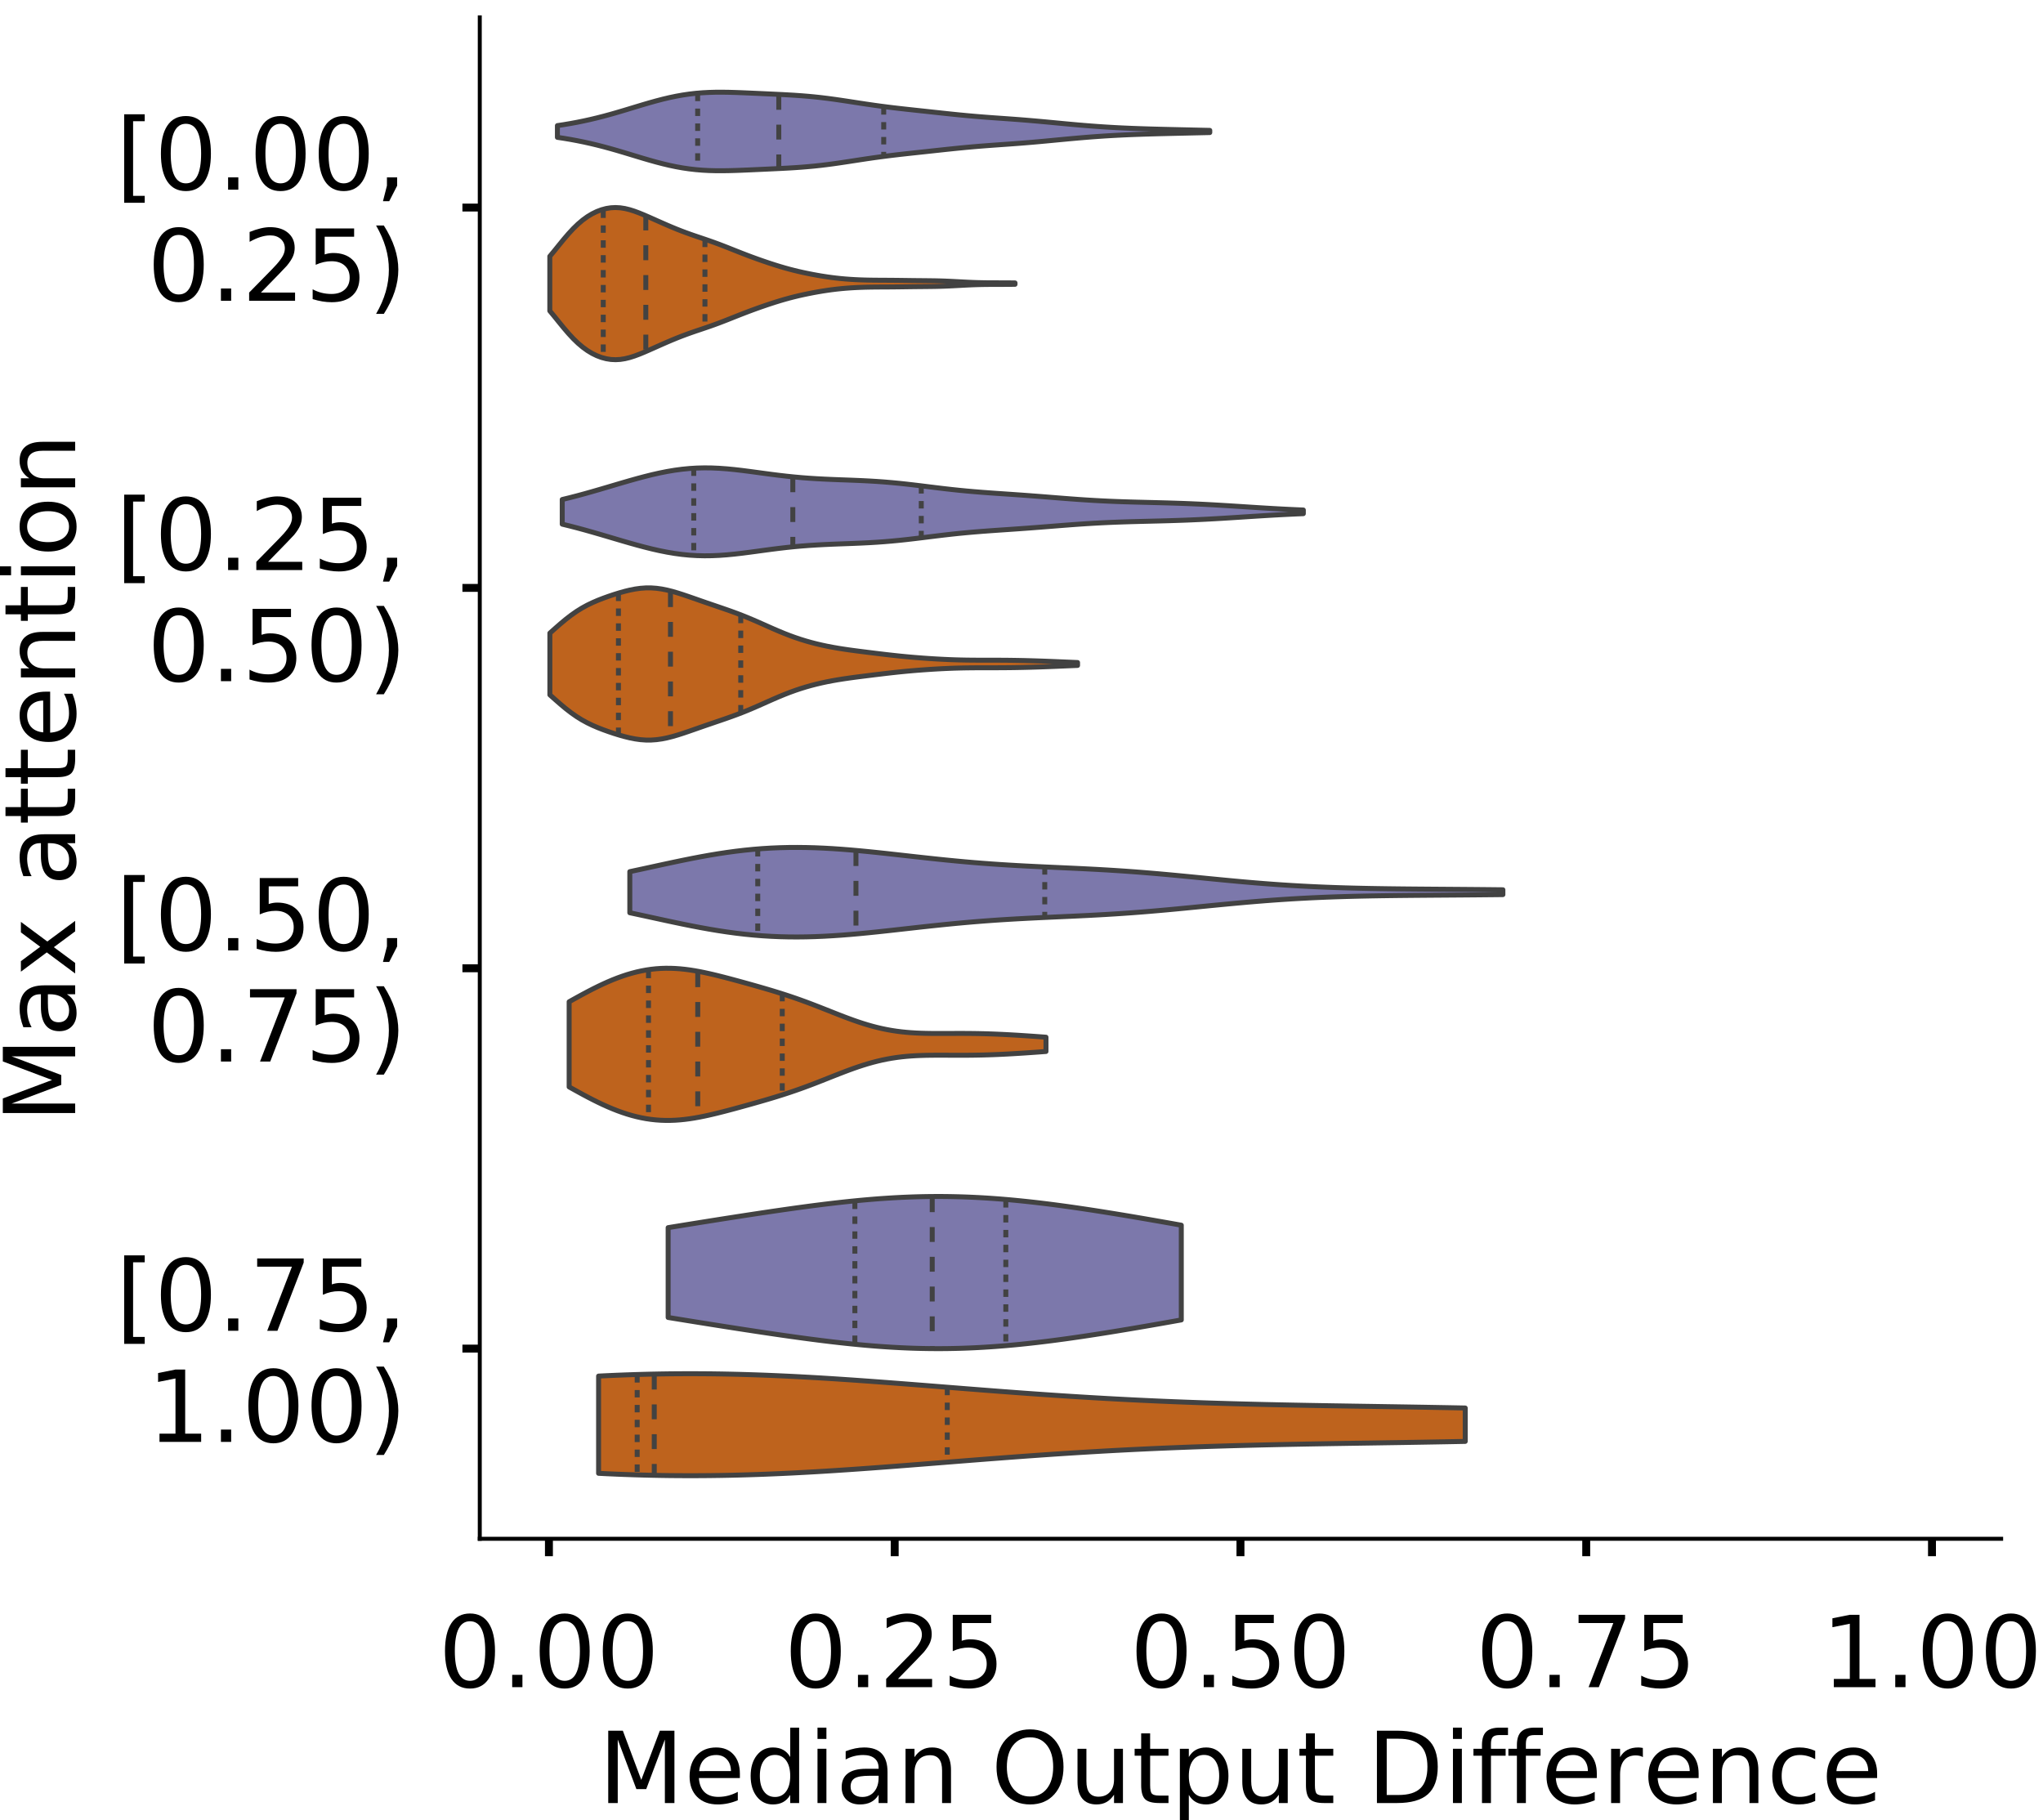 <?xml version="1.0" encoding="utf-8" standalone="no"?>
<!DOCTYPE svg PUBLIC "-//W3C//DTD SVG 1.1//EN"
  "http://www.w3.org/Graphics/SVG/1.1/DTD/svg11.dtd">
<!-- Created with matplotlib (https://matplotlib.org/) -->
<svg height="366.833pt" version="1.1" viewBox="0 0 411.77 366.833" width="411.77pt" xmlns="http://www.w3.org/2000/svg" xmlns:xlink="http://www.w3.org/1999/xlink">
 <defs>
  <style type="text/css">
*{stroke-linecap:butt;stroke-linejoin:round;}
  </style>
 </defs>
 <g id="figure_1">
  <g id="patch_1">
   <path d="M 0 366.833 
L 411.77 366.833 
L 411.77 -0 
L 0 -0 
z
" style="fill:#ffffff;"/>
  </g>
  <g id="axes_1">
   <g id="patch_2">
    <path d="M 96.7 310.133 
L 403.333 310.133 
L 403.333 3.5 
L 96.7 3.5 
z
" style="fill:#ffffff;"/>
   </g>
   <g id="PolyCollection_1">
    <defs>
     <path d="M 112.346 -339.153 
L 112.346 -341.518 
L 113.675 -341.721 
L 115.003 -341.946 
L 116.331 -342.192 
L 117.659 -342.462 
L 118.987 -342.755 
L 120.315 -343.072 
L 121.644 -343.411 
L 122.972 -343.771 
L 124.3 -344.15 
L 125.628 -344.542 
L 126.956 -344.943 
L 128.284 -345.346 
L 129.612 -345.745 
L 130.941 -346.134 
L 132.269 -346.504 
L 133.597 -346.849 
L 134.925 -347.163 
L 136.253 -347.441 
L 137.581 -347.679 
L 138.909 -347.875 
L 140.238 -348.028 
L 141.566 -348.138 
L 142.894 -348.209 
L 144.222 -348.245 
L 145.55 -348.251 
L 146.878 -348.232 
L 148.206 -348.195 
L 149.535 -348.147 
L 150.863 -348.09 
L 152.191 -348.031 
L 153.519 -347.97 
L 154.847 -347.909 
L 156.175 -347.847 
L 157.504 -347.782 
L 158.832 -347.711 
L 160.16 -347.632 
L 161.488 -347.54 
L 162.816 -347.432 
L 164.144 -347.307 
L 165.472 -347.164 
L 166.801 -347.002 
L 168.129 -346.824 
L 169.457 -346.634 
L 170.785 -346.434 
L 172.113 -346.23 
L 173.441 -346.025 
L 174.769 -345.826 
L 176.098 -345.633 
L 177.426 -345.45 
L 178.754 -345.278 
L 180.082 -345.115 
L 181.41 -344.961 
L 182.738 -344.812 
L 184.066 -344.668 
L 185.395 -344.525 
L 186.723 -344.382 
L 188.051 -344.238 
L 189.379 -344.095 
L 190.707 -343.952 
L 192.035 -343.813 
L 193.364 -343.678 
L 194.692 -343.55 
L 196.02 -343.43 
L 197.348 -343.318 
L 198.676 -343.213 
L 200.004 -343.114 
L 201.332 -343.019 
L 202.661 -342.925 
L 203.989 -342.83 
L 205.317 -342.731 
L 206.645 -342.626 
L 207.973 -342.515 
L 209.301 -342.398 
L 210.629 -342.277 
L 211.958 -342.152 
L 213.286 -342.025 
L 214.614 -341.899 
L 215.942 -341.776 
L 217.27 -341.657 
L 218.598 -341.545 
L 219.926 -341.439 
L 221.255 -341.341 
L 222.583 -341.252 
L 223.911 -341.17 
L 225.239 -341.097 
L 226.567 -341.033 
L 227.895 -340.975 
L 229.224 -340.924 
L 230.552 -340.879 
L 231.88 -340.839 
L 233.208 -340.803 
L 234.536 -340.769 
L 235.864 -340.737 
L 237.192 -340.706 
L 238.521 -340.676 
L 239.849 -340.645 
L 241.177 -340.615 
L 242.505 -340.585 
L 243.833 -340.556 
L 243.833 -340.115 
L 243.833 -340.115 
L 242.505 -340.086 
L 241.177 -340.056 
L 239.849 -340.026 
L 238.521 -339.996 
L 237.192 -339.965 
L 235.864 -339.934 
L 234.536 -339.902 
L 233.208 -339.869 
L 231.88 -339.832 
L 230.552 -339.792 
L 229.224 -339.747 
L 227.895 -339.697 
L 226.567 -339.639 
L 225.239 -339.574 
L 223.911 -339.501 
L 222.583 -339.42 
L 221.255 -339.33 
L 219.926 -339.233 
L 218.598 -339.127 
L 217.27 -339.014 
L 215.942 -338.896 
L 214.614 -338.773 
L 213.286 -338.647 
L 211.958 -338.52 
L 210.629 -338.395 
L 209.301 -338.273 
L 207.973 -338.156 
L 206.645 -338.046 
L 205.317 -337.941 
L 203.989 -337.842 
L 202.661 -337.746 
L 201.332 -337.652 
L 200.004 -337.557 
L 198.676 -337.459 
L 197.348 -337.354 
L 196.02 -337.242 
L 194.692 -337.122 
L 193.364 -336.994 
L 192.035 -336.859 
L 190.707 -336.72 
L 189.379 -336.577 
L 188.051 -336.434 
L 186.723 -336.29 
L 185.395 -336.147 
L 184.066 -336.004 
L 182.738 -335.859 
L 181.41 -335.711 
L 180.082 -335.556 
L 178.754 -335.394 
L 177.426 -335.221 
L 176.098 -335.038 
L 174.769 -334.846 
L 173.441 -334.646 
L 172.113 -334.442 
L 170.785 -334.238 
L 169.457 -334.038 
L 168.129 -333.847 
L 166.801 -333.67 
L 165.472 -333.508 
L 164.144 -333.365 
L 162.816 -333.24 
L 161.488 -333.132 
L 160.16 -333.04 
L 158.832 -332.96 
L 157.504 -332.89 
L 156.175 -332.825 
L 154.847 -332.763 
L 153.519 -332.702 
L 152.191 -332.641 
L 150.863 -332.581 
L 149.535 -332.525 
L 148.206 -332.476 
L 146.878 -332.44 
L 145.55 -332.421 
L 144.222 -332.427 
L 142.894 -332.462 
L 141.566 -332.533 
L 140.238 -332.644 
L 138.909 -332.797 
L 137.581 -332.992 
L 136.253 -333.23 
L 134.925 -333.508 
L 133.597 -333.823 
L 132.269 -334.168 
L 130.941 -334.538 
L 129.612 -334.926 
L 128.284 -335.326 
L 126.956 -335.729 
L 125.628 -336.13 
L 124.3 -336.522 
L 122.972 -336.9 
L 121.644 -337.261 
L 120.315 -337.6 
L 118.987 -337.917 
L 117.659 -338.21 
L 116.331 -338.479 
L 115.003 -338.726 
L 113.675 -338.95 
L 112.346 -339.153 
z
" id="mfb9a7b292f" style="stroke:#424242;"/>
    </defs>
    <g clip-path="url(#pa13f904194)">
     <use style="fill:#7c78ab;stroke:#424242;" x="0" xlink:href="#mfb9a7b292f" y="366.833"/>
    </g>
   </g>
   <g id="PolyCollection_2">
    <defs>
     <path d="M 110.815 -304.177 
L 110.815 -315.168 
L 111.763 -316.314 
L 112.71 -317.486 
L 113.657 -318.644 
L 114.604 -319.747 
L 115.551 -320.767 
L 116.498 -321.682 
L 117.445 -322.483 
L 118.392 -323.168 
L 119.339 -323.74 
L 120.287 -324.202 
L 121.234 -324.558 
L 122.181 -324.81 
L 123.128 -324.959 
L 124.075 -325.004 
L 125.022 -324.95 
L 125.969 -324.802 
L 126.916 -324.571 
L 127.864 -324.272 
L 128.811 -323.92 
L 129.758 -323.533 
L 130.705 -323.123 
L 131.652 -322.703 
L 132.599 -322.281 
L 133.546 -321.861 
L 134.493 -321.448 
L 135.44 -321.046 
L 136.388 -320.656 
L 137.335 -320.283 
L 138.282 -319.927 
L 139.229 -319.587 
L 140.176 -319.259 
L 141.123 -318.94 
L 142.07 -318.621 
L 143.017 -318.296 
L 143.965 -317.96 
L 144.912 -317.611 
L 145.859 -317.249 
L 146.806 -316.878 
L 147.753 -316.502 
L 148.7 -316.126 
L 149.647 -315.755 
L 150.594 -315.391 
L 151.541 -315.036 
L 152.489 -314.691 
L 153.436 -314.355 
L 154.383 -314.029 
L 155.33 -313.713 
L 156.277 -313.408 
L 157.224 -313.116 
L 158.171 -312.839 
L 159.118 -312.578 
L 160.066 -312.335 
L 161.013 -312.107 
L 161.96 -311.895 
L 162.907 -311.697 
L 163.854 -311.511 
L 164.801 -311.338 
L 165.748 -311.178 
L 166.695 -311.032 
L 167.642 -310.9 
L 168.59 -310.785 
L 169.537 -310.685 
L 170.484 -310.601 
L 171.431 -310.532 
L 172.378 -310.476 
L 173.325 -310.433 
L 174.272 -310.401 
L 175.219 -310.38 
L 176.167 -310.366 
L 177.114 -310.358 
L 178.061 -310.353 
L 179.008 -310.348 
L 179.955 -310.341 
L 180.902 -310.331 
L 181.849 -310.319 
L 182.796 -310.306 
L 183.743 -310.293 
L 184.691 -310.282 
L 185.638 -310.273 
L 186.585 -310.264 
L 187.532 -310.254 
L 188.479 -310.24 
L 189.426 -310.218 
L 190.373 -310.188 
L 191.32 -310.149 
L 192.267 -310.102 
L 193.215 -310.051 
L 194.162 -310 
L 195.109 -309.952 
L 196.056 -309.911 
L 197.003 -309.879 
L 197.95 -309.857 
L 198.897 -309.843 
L 199.844 -309.837 
L 200.792 -309.834 
L 201.739 -309.832 
L 202.686 -309.829 
L 203.633 -309.823 
L 204.58 -309.813 
L 204.58 -309.532 
L 204.58 -309.532 
L 203.633 -309.522 
L 202.686 -309.516 
L 201.739 -309.513 
L 200.792 -309.511 
L 199.844 -309.508 
L 198.897 -309.502 
L 197.95 -309.488 
L 197.003 -309.466 
L 196.056 -309.434 
L 195.109 -309.393 
L 194.162 -309.345 
L 193.215 -309.294 
L 192.267 -309.243 
L 191.32 -309.196 
L 190.373 -309.157 
L 189.426 -309.127 
L 188.479 -309.105 
L 187.532 -309.091 
L 186.585 -309.081 
L 185.638 -309.072 
L 184.691 -309.063 
L 183.743 -309.052 
L 182.796 -309.039 
L 181.849 -309.026 
L 180.902 -309.014 
L 179.955 -309.004 
L 179.008 -308.997 
L 178.061 -308.992 
L 177.114 -308.987 
L 176.167 -308.979 
L 175.219 -308.965 
L 174.272 -308.944 
L 173.325 -308.912 
L 172.378 -308.869 
L 171.431 -308.813 
L 170.484 -308.744 
L 169.537 -308.66 
L 168.59 -308.56 
L 167.642 -308.445 
L 166.695 -308.313 
L 165.748 -308.167 
L 164.801 -308.007 
L 163.854 -307.834 
L 162.907 -307.648 
L 161.96 -307.45 
L 161.013 -307.238 
L 160.066 -307.01 
L 159.118 -306.767 
L 158.171 -306.506 
L 157.224 -306.229 
L 156.277 -305.937 
L 155.33 -305.632 
L 154.383 -305.316 
L 153.436 -304.99 
L 152.489 -304.654 
L 151.541 -304.309 
L 150.594 -303.954 
L 149.647 -303.59 
L 148.7 -303.219 
L 147.753 -302.843 
L 146.806 -302.467 
L 145.859 -302.096 
L 144.912 -301.734 
L 143.965 -301.385 
L 143.017 -301.049 
L 142.07 -300.724 
L 141.123 -300.405 
L 140.176 -300.086 
L 139.229 -299.758 
L 138.282 -299.418 
L 137.335 -299.062 
L 136.388 -298.689 
L 135.44 -298.299 
L 134.493 -297.897 
L 133.546 -297.484 
L 132.599 -297.064 
L 131.652 -296.642 
L 130.705 -296.222 
L 129.758 -295.812 
L 128.811 -295.425 
L 127.864 -295.073 
L 126.916 -294.774 
L 125.969 -294.543 
L 125.022 -294.395 
L 124.075 -294.341 
L 123.128 -294.386 
L 122.181 -294.535 
L 121.234 -294.787 
L 120.287 -295.143 
L 119.339 -295.605 
L 118.392 -296.177 
L 117.445 -296.862 
L 116.498 -297.663 
L 115.551 -298.578 
L 114.604 -299.598 
L 113.657 -300.701 
L 112.71 -301.859 
L 111.763 -303.031 
L 110.815 -304.177 
z
" id="m8b42227d47" style="stroke:#424242;"/>
    </defs>
    <g clip-path="url(#pa13f904194)">
     <use style="fill:#be631d;stroke:#424242;" x="0" xlink:href="#m8b42227d47" y="366.833"/>
    </g>
   </g>
   <g id="PolyCollection_3">
    <defs>
     <path d="M 113.32 -261.192 
L 113.32 -266.163 
L 114.829 -266.531 
L 116.338 -266.921 
L 117.846 -267.33 
L 119.355 -267.755 
L 120.864 -268.191 
L 122.373 -268.635 
L 123.881 -269.082 
L 125.39 -269.527 
L 126.899 -269.964 
L 128.408 -270.387 
L 129.917 -270.789 
L 131.425 -271.165 
L 132.934 -271.506 
L 134.443 -271.806 
L 135.952 -272.06 
L 137.46 -272.263 
L 138.969 -272.411 
L 140.478 -272.502 
L 141.987 -272.538 
L 143.496 -272.52 
L 145.004 -272.453 
L 146.513 -272.342 
L 148.022 -272.196 
L 149.531 -272.022 
L 151.039 -271.829 
L 152.548 -271.626 
L 154.057 -271.421 
L 155.566 -271.22 
L 157.075 -271.031 
L 158.583 -270.857 
L 160.092 -270.701 
L 161.601 -270.565 
L 163.11 -270.45 
L 164.618 -270.354 
L 166.127 -270.274 
L 167.636 -270.206 
L 169.145 -270.147 
L 170.654 -270.092 
L 172.162 -270.035 
L 173.671 -269.971 
L 175.18 -269.895 
L 176.689 -269.805 
L 178.198 -269.697 
L 179.706 -269.57 
L 181.215 -269.426 
L 182.724 -269.265 
L 184.233 -269.09 
L 185.741 -268.908 
L 187.25 -268.721 
L 188.759 -268.535 
L 190.268 -268.355 
L 191.777 -268.184 
L 193.285 -268.024 
L 194.794 -267.878 
L 196.303 -267.745 
L 197.812 -267.623 
L 199.32 -267.51 
L 200.829 -267.403 
L 202.338 -267.3 
L 203.847 -267.197 
L 205.356 -267.092 
L 206.864 -266.983 
L 208.373 -266.87 
L 209.882 -266.754 
L 211.391 -266.634 
L 212.899 -266.514 
L 214.408 -266.395 
L 215.917 -266.28 
L 217.426 -266.17 
L 218.935 -266.069 
L 220.443 -265.977 
L 221.952 -265.895 
L 223.461 -265.823 
L 224.97 -265.761 
L 226.478 -265.708 
L 227.987 -265.662 
L 229.496 -265.621 
L 231.005 -265.583 
L 232.514 -265.546 
L 234.022 -265.508 
L 235.531 -265.467 
L 237.04 -265.42 
L 238.549 -265.368 
L 240.058 -265.308 
L 241.566 -265.241 
L 243.075 -265.167 
L 244.584 -265.085 
L 246.093 -264.998 
L 247.601 -264.906 
L 249.11 -264.81 
L 250.619 -264.713 
L 252.128 -264.615 
L 253.637 -264.52 
L 255.145 -264.427 
L 256.654 -264.339 
L 258.163 -264.256 
L 259.672 -264.18 
L 261.18 -264.11 
L 262.689 -264.047 
L 262.689 -263.308 
L 262.689 -263.308 
L 261.18 -263.245 
L 259.672 -263.175 
L 258.163 -263.099 
L 256.654 -263.016 
L 255.145 -262.928 
L 253.637 -262.835 
L 252.128 -262.74 
L 250.619 -262.642 
L 249.11 -262.545 
L 247.601 -262.449 
L 246.093 -262.357 
L 244.584 -262.27 
L 243.075 -262.188 
L 241.566 -262.114 
L 240.058 -262.047 
L 238.549 -261.987 
L 237.04 -261.935 
L 235.531 -261.888 
L 234.022 -261.847 
L 232.514 -261.809 
L 231.005 -261.772 
L 229.496 -261.734 
L 227.987 -261.693 
L 226.478 -261.647 
L 224.97 -261.594 
L 223.461 -261.532 
L 221.952 -261.46 
L 220.443 -261.378 
L 218.935 -261.286 
L 217.426 -261.185 
L 215.917 -261.075 
L 214.408 -260.96 
L 212.899 -260.841 
L 211.391 -260.721 
L 209.882 -260.601 
L 208.373 -260.485 
L 206.864 -260.372 
L 205.356 -260.263 
L 203.847 -260.158 
L 202.338 -260.055 
L 200.829 -259.952 
L 199.32 -259.845 
L 197.812 -259.732 
L 196.303 -259.61 
L 194.794 -259.477 
L 193.285 -259.331 
L 191.777 -259.171 
L 190.268 -259 
L 188.759 -258.82 
L 187.25 -258.634 
L 185.741 -258.447 
L 184.233 -258.265 
L 182.724 -258.09 
L 181.215 -257.929 
L 179.706 -257.785 
L 178.198 -257.658 
L 176.689 -257.55 
L 175.18 -257.46 
L 173.671 -257.384 
L 172.162 -257.32 
L 170.654 -257.263 
L 169.145 -257.208 
L 167.636 -257.149 
L 166.127 -257.081 
L 164.618 -257.001 
L 163.11 -256.905 
L 161.601 -256.79 
L 160.092 -256.654 
L 158.583 -256.498 
L 157.075 -256.324 
L 155.566 -256.135 
L 154.057 -255.934 
L 152.548 -255.729 
L 151.039 -255.526 
L 149.531 -255.333 
L 148.022 -255.159 
L 146.513 -255.013 
L 145.004 -254.902 
L 143.496 -254.835 
L 141.987 -254.817 
L 140.478 -254.853 
L 138.969 -254.944 
L 137.46 -255.092 
L 135.952 -255.295 
L 134.443 -255.549 
L 132.934 -255.849 
L 131.425 -256.19 
L 129.917 -256.566 
L 128.408 -256.968 
L 126.899 -257.391 
L 125.39 -257.828 
L 123.881 -258.273 
L 122.373 -258.72 
L 120.864 -259.164 
L 119.355 -259.6 
L 117.846 -260.025 
L 116.338 -260.434 
L 114.829 -260.824 
L 113.32 -261.192 
z
" id="m94c9e8a25e" style="stroke:#424242;"/>
    </defs>
    <g clip-path="url(#pa13f904194)">
     <use style="fill:#7c78ab;stroke:#424242;" x="0" xlink:href="#m94c9e8a25e" y="366.833"/>
    </g>
   </g>
   <g id="PolyCollection_4">
    <defs>
     <path d="M 110.828 -226.791 
L 110.828 -239.237 
L 111.902 -240.193 
L 112.976 -241.132 
L 114.05 -242.027 
L 115.125 -242.857 
L 116.199 -243.609 
L 117.273 -244.277 
L 118.348 -244.865 
L 119.422 -245.384 
L 120.496 -245.846 
L 121.571 -246.265 
L 122.645 -246.651 
L 123.719 -247.011 
L 124.794 -247.344 
L 125.868 -247.647 
L 126.942 -247.909 
L 128.016 -248.12 
L 129.091 -248.268 
L 130.165 -248.345 
L 131.239 -248.346 
L 132.314 -248.27 
L 133.388 -248.121 
L 134.462 -247.906 
L 135.537 -247.636 
L 136.611 -247.322 
L 137.685 -246.978 
L 138.76 -246.614 
L 139.834 -246.241 
L 140.908 -245.865 
L 141.983 -245.492 
L 143.057 -245.122 
L 144.131 -244.756 
L 145.205 -244.39 
L 146.28 -244.02 
L 147.354 -243.642 
L 148.428 -243.249 
L 149.503 -242.838 
L 150.577 -242.408 
L 151.651 -241.959 
L 152.726 -241.494 
L 153.8 -241.018 
L 154.874 -240.539 
L 155.949 -240.065 
L 157.023 -239.604 
L 158.097 -239.161 
L 159.171 -238.744 
L 160.246 -238.353 
L 161.32 -237.992 
L 162.394 -237.66 
L 163.469 -237.356 
L 164.543 -237.078 
L 165.617 -236.826 
L 166.692 -236.597 
L 167.766 -236.39 
L 168.84 -236.202 
L 169.915 -236.031 
L 170.989 -235.873 
L 172.063 -235.726 
L 173.138 -235.585 
L 174.212 -235.449 
L 175.286 -235.315 
L 176.36 -235.183 
L 177.435 -235.052 
L 178.509 -234.924 
L 179.583 -234.801 
L 180.658 -234.683 
L 181.732 -234.571 
L 182.806 -234.468 
L 183.881 -234.371 
L 184.955 -234.283 
L 186.029 -234.201 
L 187.104 -234.126 
L 188.178 -234.058 
L 189.252 -233.996 
L 190.326 -233.941 
L 191.401 -233.894 
L 192.475 -233.855 
L 193.549 -233.825 
L 194.624 -233.803 
L 195.698 -233.789 
L 196.772 -233.781 
L 197.847 -233.777 
L 198.921 -233.776 
L 199.995 -233.776 
L 201.07 -233.774 
L 202.144 -233.769 
L 203.218 -233.76 
L 204.292 -233.746 
L 205.367 -233.728 
L 206.441 -233.705 
L 207.515 -233.677 
L 208.59 -233.645 
L 209.664 -233.61 
L 210.738 -233.572 
L 211.813 -233.53 
L 212.887 -233.487 
L 213.961 -233.442 
L 215.036 -233.397 
L 216.11 -233.351 
L 217.184 -233.307 
L 217.184 -232.721 
L 217.184 -232.721 
L 216.11 -232.677 
L 215.036 -232.632 
L 213.961 -232.586 
L 212.887 -232.541 
L 211.813 -232.498 
L 210.738 -232.457 
L 209.664 -232.418 
L 208.59 -232.383 
L 207.515 -232.351 
L 206.441 -232.324 
L 205.367 -232.301 
L 204.292 -232.282 
L 203.218 -232.269 
L 202.144 -232.26 
L 201.07 -232.255 
L 199.995 -232.252 
L 198.921 -232.252 
L 197.847 -232.251 
L 196.772 -232.247 
L 195.698 -232.239 
L 194.624 -232.225 
L 193.549 -232.203 
L 192.475 -232.173 
L 191.401 -232.134 
L 190.326 -232.087 
L 189.252 -232.033 
L 188.178 -231.971 
L 187.104 -231.902 
L 186.029 -231.827 
L 184.955 -231.746 
L 183.881 -231.657 
L 182.806 -231.561 
L 181.732 -231.457 
L 180.658 -231.346 
L 179.583 -231.228 
L 178.509 -231.104 
L 177.435 -230.976 
L 176.36 -230.846 
L 175.286 -230.713 
L 174.212 -230.579 
L 173.138 -230.443 
L 172.063 -230.303 
L 170.989 -230.155 
L 169.915 -229.998 
L 168.84 -229.826 
L 167.766 -229.638 
L 166.692 -229.431 
L 165.617 -229.202 
L 164.543 -228.95 
L 163.469 -228.673 
L 162.394 -228.369 
L 161.32 -228.036 
L 160.246 -227.675 
L 159.171 -227.285 
L 158.097 -226.867 
L 157.023 -226.425 
L 155.949 -225.963 
L 154.874 -225.489 
L 153.8 -225.01 
L 152.726 -224.535 
L 151.651 -224.07 
L 150.577 -223.62 
L 149.503 -223.19 
L 148.428 -222.78 
L 147.354 -222.387 
L 146.28 -222.008 
L 145.205 -221.638 
L 144.131 -221.272 
L 143.057 -220.906 
L 141.983 -220.537 
L 140.908 -220.163 
L 139.834 -219.787 
L 138.76 -219.414 
L 137.685 -219.05 
L 136.611 -218.706 
L 135.537 -218.393 
L 134.462 -218.123 
L 133.388 -217.908 
L 132.314 -217.759 
L 131.239 -217.683 
L 130.165 -217.683 
L 129.091 -217.761 
L 128.016 -217.909 
L 126.942 -218.119 
L 125.868 -218.382 
L 124.794 -218.684 
L 123.719 -219.018 
L 122.645 -219.378 
L 121.571 -219.764 
L 120.496 -220.182 
L 119.422 -220.644 
L 118.348 -221.163 
L 117.273 -221.751 
L 116.199 -222.42 
L 115.125 -223.171 
L 114.05 -224.001 
L 112.976 -224.897 
L 111.902 -225.836 
L 110.828 -226.791 
z
" id="m2a8dd2a6b2" style="stroke:#424242;"/>
    </defs>
    <g clip-path="url(#pa13f904194)">
     <use style="fill:#be631d;stroke:#424242;" x="0" xlink:href="#m2a8dd2a6b2" y="366.833"/>
    </g>
   </g>
   <g id="PolyCollection_5">
    <defs>
     <path d="M 126.939 -182.877 
L 126.939 -191.161 
L 128.717 -191.54 
L 130.494 -191.925 
L 132.272 -192.313 
L 134.049 -192.698 
L 135.827 -193.078 
L 137.604 -193.449 
L 139.382 -193.806 
L 141.159 -194.147 
L 142.937 -194.467 
L 144.714 -194.763 
L 146.492 -195.032 
L 148.269 -195.272 
L 150.047 -195.481 
L 151.824 -195.658 
L 153.602 -195.802 
L 155.379 -195.912 
L 157.156 -195.988 
L 158.934 -196.031 
L 160.711 -196.042 
L 162.489 -196.022 
L 164.266 -195.974 
L 166.044 -195.898 
L 167.821 -195.799 
L 169.599 -195.677 
L 171.376 -195.536 
L 173.154 -195.379 
L 174.931 -195.208 
L 176.709 -195.026 
L 178.486 -194.836 
L 180.264 -194.64 
L 182.041 -194.441 
L 183.819 -194.242 
L 185.596 -194.045 
L 187.374 -193.851 
L 189.151 -193.663 
L 190.929 -193.482 
L 192.706 -193.309 
L 194.484 -193.145 
L 196.261 -192.992 
L 198.039 -192.849 
L 199.816 -192.717 
L 201.594 -192.596 
L 203.371 -192.484 
L 205.149 -192.381 
L 206.926 -192.286 
L 208.704 -192.197 
L 210.481 -192.113 
L 212.259 -192.033 
L 214.036 -191.953 
L 215.814 -191.872 
L 217.591 -191.789 
L 219.369 -191.701 
L 221.146 -191.608 
L 222.924 -191.507 
L 224.701 -191.398 
L 226.479 -191.281 
L 228.256 -191.154 
L 230.034 -191.019 
L 231.811 -190.874 
L 233.589 -190.722 
L 235.366 -190.562 
L 237.144 -190.396 
L 238.921 -190.226 
L 240.699 -190.053 
L 242.476 -189.878 
L 244.254 -189.704 
L 246.031 -189.531 
L 247.809 -189.362 
L 249.586 -189.198 
L 251.364 -189.039 
L 253.141 -188.889 
L 254.919 -188.746 
L 256.696 -188.613 
L 258.474 -188.489 
L 260.251 -188.376 
L 262.029 -188.272 
L 263.806 -188.179 
L 265.584 -188.095 
L 267.361 -188.021 
L 269.139 -187.956 
L 270.916 -187.899 
L 272.694 -187.85 
L 274.471 -187.808 
L 276.249 -187.772 
L 278.026 -187.742 
L 279.804 -187.715 
L 281.581 -187.693 
L 283.359 -187.674 
L 285.136 -187.657 
L 286.914 -187.642 
L 288.691 -187.628 
L 290.469 -187.615 
L 292.246 -187.602 
L 294.024 -187.589 
L 295.801 -187.575 
L 297.579 -187.56 
L 299.356 -187.544 
L 301.134 -187.526 
L 302.911 -187.507 
L 302.911 -186.532 
L 302.911 -186.532 
L 301.134 -186.512 
L 299.356 -186.495 
L 297.579 -186.478 
L 295.801 -186.463 
L 294.024 -186.449 
L 292.246 -186.436 
L 290.469 -186.423 
L 288.691 -186.41 
L 286.914 -186.396 
L 285.136 -186.381 
L 283.359 -186.364 
L 281.581 -186.345 
L 279.804 -186.323 
L 278.026 -186.297 
L 276.249 -186.266 
L 274.471 -186.23 
L 272.694 -186.188 
L 270.916 -186.139 
L 269.139 -186.082 
L 267.361 -186.017 
L 265.584 -185.943 
L 263.806 -185.86 
L 262.029 -185.766 
L 260.251 -185.663 
L 258.474 -185.549 
L 256.696 -185.425 
L 254.919 -185.292 
L 253.141 -185.15 
L 251.364 -184.999 
L 249.586 -184.841 
L 247.809 -184.676 
L 246.031 -184.507 
L 244.254 -184.335 
L 242.476 -184.16 
L 240.699 -183.986 
L 238.921 -183.812 
L 237.144 -183.642 
L 235.366 -183.476 
L 233.589 -183.317 
L 231.811 -183.164 
L 230.034 -183.02 
L 228.256 -182.884 
L 226.479 -182.757 
L 224.701 -182.64 
L 222.924 -182.531 
L 221.146 -182.431 
L 219.369 -182.337 
L 217.591 -182.25 
L 215.814 -182.166 
L 214.036 -182.086 
L 212.259 -182.006 
L 210.481 -181.925 
L 208.704 -181.841 
L 206.926 -181.752 
L 205.149 -181.657 
L 203.371 -181.554 
L 201.594 -181.443 
L 199.816 -181.321 
L 198.039 -181.189 
L 196.261 -181.046 
L 194.484 -180.893 
L 192.706 -180.73 
L 190.929 -180.557 
L 189.151 -180.376 
L 187.374 -180.187 
L 185.596 -179.994 
L 183.819 -179.796 
L 182.041 -179.597 
L 180.264 -179.398 
L 178.486 -179.203 
L 176.709 -179.012 
L 174.931 -178.83 
L 173.154 -178.659 
L 171.376 -178.502 
L 169.599 -178.361 
L 167.821 -178.24 
L 166.044 -178.14 
L 164.266 -178.065 
L 162.489 -178.016 
L 160.711 -177.996 
L 158.934 -178.007 
L 157.156 -178.05 
L 155.379 -178.127 
L 153.602 -178.236 
L 151.824 -178.38 
L 150.047 -178.557 
L 148.269 -178.766 
L 146.492 -179.006 
L 144.714 -179.276 
L 142.937 -179.572 
L 141.159 -179.892 
L 139.382 -180.232 
L 137.604 -180.589 
L 135.827 -180.96 
L 134.049 -181.34 
L 132.272 -181.726 
L 130.494 -182.113 
L 128.717 -182.498 
L 126.939 -182.877 
z
" id="m6f6a82bfd3" style="stroke:#424242;"/>
    </defs>
    <g clip-path="url(#pa13f904194)">
     <use style="fill:#7c78ab;stroke:#424242;" x="0" xlink:href="#m6f6a82bfd3" y="366.833"/>
    </g>
   </g>
   <g id="PolyCollection_6">
    <defs>
     <path d="M 114.713 -147.773 
L 114.713 -164.939 
L 115.683 -165.481 
L 116.654 -166.017 
L 117.625 -166.544 
L 118.596 -167.059 
L 119.566 -167.559 
L 120.537 -168.04 
L 121.508 -168.501 
L 122.479 -168.937 
L 123.45 -169.348 
L 124.42 -169.73 
L 125.391 -170.082 
L 126.362 -170.403 
L 127.333 -170.689 
L 128.303 -170.941 
L 129.274 -171.158 
L 130.245 -171.337 
L 131.216 -171.48 
L 132.186 -171.586 
L 133.157 -171.655 
L 134.128 -171.688 
L 135.099 -171.685 
L 136.069 -171.649 
L 137.04 -171.581 
L 138.011 -171.483 
L 138.982 -171.357 
L 139.953 -171.206 
L 140.923 -171.032 
L 141.894 -170.839 
L 142.865 -170.628 
L 143.836 -170.404 
L 144.806 -170.168 
L 145.777 -169.922 
L 146.748 -169.67 
L 147.719 -169.411 
L 148.689 -169.149 
L 149.66 -168.883 
L 150.631 -168.614 
L 151.602 -168.343 
L 152.573 -168.068 
L 153.543 -167.79 
L 154.514 -167.507 
L 155.485 -167.219 
L 156.456 -166.924 
L 157.426 -166.621 
L 158.397 -166.31 
L 159.368 -165.989 
L 160.339 -165.657 
L 161.309 -165.315 
L 162.28 -164.963 
L 163.251 -164.601 
L 164.222 -164.23 
L 165.193 -163.853 
L 166.163 -163.471 
L 167.134 -163.086 
L 168.105 -162.701 
L 169.076 -162.319 
L 170.046 -161.944 
L 171.017 -161.579 
L 171.988 -161.226 
L 172.959 -160.888 
L 173.929 -160.57 
L 174.9 -160.272 
L 175.871 -159.997 
L 176.842 -159.746 
L 177.813 -159.522 
L 178.783 -159.323 
L 179.754 -159.15 
L 180.725 -159.003 
L 181.696 -158.88 
L 182.666 -158.781 
L 183.637 -158.703 
L 184.608 -158.643 
L 185.579 -158.6 
L 186.549 -158.572 
L 187.52 -158.555 
L 188.491 -158.546 
L 189.462 -158.544 
L 190.433 -158.546 
L 191.403 -158.55 
L 192.374 -158.554 
L 193.345 -158.556 
L 194.316 -158.555 
L 195.286 -158.549 
L 196.257 -158.539 
L 197.228 -158.523 
L 198.199 -158.501 
L 199.169 -158.473 
L 200.14 -158.439 
L 201.111 -158.4 
L 202.082 -158.356 
L 203.053 -158.307 
L 204.023 -158.253 
L 204.994 -158.196 
L 205.965 -158.135 
L 206.936 -158.071 
L 207.906 -158.005 
L 208.877 -157.936 
L 209.848 -157.866 
L 210.819 -157.794 
L 210.819 -154.918 
L 210.819 -154.918 
L 209.848 -154.846 
L 208.877 -154.775 
L 207.906 -154.707 
L 206.936 -154.64 
L 205.965 -154.577 
L 204.994 -154.516 
L 204.023 -154.458 
L 203.053 -154.405 
L 202.082 -154.356 
L 201.111 -154.311 
L 200.14 -154.272 
L 199.169 -154.239 
L 198.199 -154.211 
L 197.228 -154.189 
L 196.257 -154.173 
L 195.286 -154.162 
L 194.316 -154.157 
L 193.345 -154.156 
L 192.374 -154.158 
L 191.403 -154.161 
L 190.433 -154.165 
L 189.462 -154.167 
L 188.491 -154.165 
L 187.52 -154.157 
L 186.549 -154.14 
L 185.579 -154.111 
L 184.608 -154.068 
L 183.637 -154.009 
L 182.666 -153.931 
L 181.696 -153.831 
L 180.725 -153.709 
L 179.754 -153.561 
L 178.783 -153.389 
L 177.813 -153.19 
L 176.842 -152.965 
L 175.871 -152.715 
L 174.9 -152.44 
L 173.929 -152.142 
L 172.959 -151.823 
L 171.988 -151.486 
L 171.017 -151.133 
L 170.046 -150.767 
L 169.076 -150.392 
L 168.105 -150.011 
L 167.134 -149.626 
L 166.163 -149.241 
L 165.193 -148.859 
L 164.222 -148.481 
L 163.251 -148.111 
L 162.28 -147.749 
L 161.309 -147.397 
L 160.339 -147.055 
L 159.368 -146.723 
L 158.397 -146.402 
L 157.426 -146.09 
L 156.456 -145.788 
L 155.485 -145.493 
L 154.514 -145.204 
L 153.543 -144.922 
L 152.573 -144.644 
L 151.602 -144.369 
L 150.631 -144.098 
L 149.66 -143.829 
L 148.689 -143.563 
L 147.719 -143.3 
L 146.748 -143.042 
L 145.777 -142.789 
L 144.806 -142.544 
L 143.836 -142.308 
L 142.865 -142.083 
L 141.894 -141.873 
L 140.923 -141.68 
L 139.953 -141.506 
L 138.982 -141.355 
L 138.011 -141.229 
L 137.04 -141.131 
L 136.069 -141.063 
L 135.099 -141.027 
L 134.128 -141.024 
L 133.157 -141.057 
L 132.186 -141.126 
L 131.216 -141.232 
L 130.245 -141.374 
L 129.274 -141.554 
L 128.303 -141.77 
L 127.333 -142.022 
L 126.362 -142.309 
L 125.391 -142.629 
L 124.42 -142.981 
L 123.45 -143.364 
L 122.479 -143.774 
L 121.508 -144.211 
L 120.537 -144.671 
L 119.566 -145.153 
L 118.596 -145.652 
L 117.625 -146.167 
L 116.654 -146.695 
L 115.683 -147.231 
L 114.713 -147.773 
z
" id="mf9f7f4df5c" style="stroke:#424242;"/>
    </defs>
    <g clip-path="url(#pa13f904194)">
     <use style="fill:#be631d;stroke:#424242;" x="0" xlink:href="#mf9f7f4df5c" y="366.833"/>
    </g>
   </g>
   <g id="PolyCollection_7">
    <defs>
     <path d="M 134.666 -101.31 
L 134.666 -119.411 
L 135.711 -119.582 
L 136.756 -119.751 
L 137.8 -119.92 
L 138.845 -120.089 
L 139.89 -120.257 
L 140.935 -120.424 
L 141.979 -120.591 
L 143.024 -120.757 
L 144.069 -120.923 
L 145.113 -121.088 
L 146.158 -121.252 
L 147.203 -121.415 
L 148.247 -121.577 
L 149.292 -121.739 
L 150.337 -121.9 
L 151.382 -122.059 
L 152.426 -122.217 
L 153.471 -122.375 
L 154.516 -122.53 
L 155.56 -122.685 
L 156.605 -122.837 
L 157.65 -122.988 
L 158.695 -123.137 
L 159.739 -123.284 
L 160.784 -123.429 
L 161.829 -123.571 
L 162.873 -123.711 
L 163.918 -123.848 
L 164.963 -123.981 
L 166.007 -124.112 
L 167.052 -124.238 
L 168.097 -124.361 
L 169.142 -124.481 
L 170.186 -124.595 
L 171.231 -124.706 
L 172.276 -124.811 
L 173.32 -124.912 
L 174.365 -125.007 
L 175.41 -125.097 
L 176.454 -125.182 
L 177.499 -125.261 
L 178.544 -125.333 
L 179.589 -125.399 
L 180.633 -125.459 
L 181.678 -125.513 
L 182.723 -125.559 
L 183.767 -125.599 
L 184.812 -125.632 
L 185.857 -125.658 
L 186.902 -125.677 
L 187.946 -125.688 
L 188.991 -125.692 
L 190.036 -125.69 
L 191.08 -125.679 
L 192.125 -125.662 
L 193.17 -125.637 
L 194.214 -125.605 
L 195.259 -125.566 
L 196.304 -125.52 
L 197.349 -125.468 
L 198.393 -125.408 
L 199.438 -125.342 
L 200.483 -125.269 
L 201.527 -125.19 
L 202.572 -125.105 
L 203.617 -125.014 
L 204.661 -124.917 
L 205.706 -124.814 
L 206.751 -124.706 
L 207.796 -124.593 
L 208.84 -124.475 
L 209.885 -124.352 
L 210.93 -124.225 
L 211.974 -124.093 
L 213.019 -123.957 
L 214.064 -123.817 
L 215.109 -123.674 
L 216.153 -123.526 
L 217.198 -123.376 
L 218.243 -123.222 
L 219.287 -123.066 
L 220.332 -122.907 
L 221.377 -122.745 
L 222.421 -122.58 
L 223.466 -122.413 
L 224.511 -122.245 
L 225.556 -122.074 
L 226.6 -121.901 
L 227.645 -121.726 
L 228.69 -121.55 
L 229.734 -121.372 
L 230.779 -121.193 
L 231.824 -121.013 
L 232.868 -120.831 
L 233.913 -120.648 
L 234.958 -120.464 
L 236.003 -120.28 
L 237.047 -120.094 
L 238.092 -119.907 
L 238.092 -100.814 
L 238.092 -100.814 
L 237.047 -100.628 
L 236.003 -100.442 
L 234.958 -100.257 
L 233.913 -100.073 
L 232.868 -99.891 
L 231.824 -99.709 
L 230.779 -99.528 
L 229.734 -99.349 
L 228.69 -99.171 
L 227.645 -98.995 
L 226.6 -98.821 
L 225.556 -98.648 
L 224.511 -98.477 
L 223.466 -98.308 
L 222.421 -98.141 
L 221.377 -97.977 
L 220.332 -97.815 
L 219.287 -97.656 
L 218.243 -97.499 
L 217.198 -97.346 
L 216.153 -97.195 
L 215.109 -97.048 
L 214.064 -96.905 
L 213.019 -96.765 
L 211.974 -96.629 
L 210.93 -96.497 
L 209.885 -96.37 
L 208.84 -96.247 
L 207.796 -96.129 
L 206.751 -96.015 
L 205.706 -95.907 
L 204.661 -95.805 
L 203.617 -95.708 
L 202.572 -95.617 
L 201.527 -95.532 
L 200.483 -95.452 
L 199.438 -95.38 
L 198.393 -95.314 
L 197.349 -95.254 
L 196.304 -95.201 
L 195.259 -95.155 
L 194.214 -95.116 
L 193.17 -95.085 
L 192.125 -95.06 
L 191.08 -95.042 
L 190.036 -95.032 
L 188.991 -95.029 
L 187.946 -95.033 
L 186.902 -95.045 
L 185.857 -95.064 
L 184.812 -95.089 
L 183.767 -95.122 
L 182.723 -95.162 
L 181.678 -95.209 
L 180.633 -95.262 
L 179.589 -95.322 
L 178.544 -95.389 
L 177.499 -95.461 
L 176.454 -95.54 
L 175.41 -95.624 
L 174.365 -95.714 
L 173.32 -95.81 
L 172.276 -95.91 
L 171.231 -96.016 
L 170.186 -96.126 
L 169.142 -96.241 
L 168.097 -96.36 
L 167.052 -96.483 
L 166.007 -96.61 
L 164.963 -96.74 
L 163.918 -96.874 
L 162.873 -97.011 
L 161.829 -97.15 
L 160.784 -97.293 
L 159.739 -97.437 
L 158.695 -97.584 
L 157.65 -97.733 
L 156.605 -97.884 
L 155.56 -98.037 
L 154.516 -98.191 
L 153.471 -98.347 
L 152.426 -98.504 
L 151.382 -98.663 
L 150.337 -98.822 
L 149.292 -98.983 
L 148.247 -99.144 
L 147.203 -99.307 
L 146.158 -99.47 
L 145.113 -99.634 
L 144.069 -99.799 
L 143.024 -99.964 
L 141.979 -100.13 
L 140.935 -100.297 
L 139.89 -100.465 
L 138.845 -100.633 
L 137.8 -100.801 
L 136.756 -100.97 
L 135.711 -101.14 
L 134.666 -101.31 
z
" id="m4dc2551ad8" style="stroke:#424242;"/>
    </defs>
    <g clip-path="url(#pa13f904194)">
     <use style="fill:#7c78ab;stroke:#424242;" x="0" xlink:href="#m4dc2551ad8" y="366.833"/>
    </g>
   </g>
   <g id="PolyCollection_8">
    <defs>
     <path d="M 120.647 -69.899 
L 120.647 -89.496 
L 122.411 -89.583 
L 124.176 -89.661 
L 125.94 -89.73 
L 127.704 -89.791 
L 129.469 -89.843 
L 131.233 -89.887 
L 132.997 -89.922 
L 134.762 -89.948 
L 136.526 -89.965 
L 138.291 -89.973 
L 140.055 -89.973 
L 141.819 -89.964 
L 143.584 -89.947 
L 145.348 -89.922 
L 147.112 -89.888 
L 148.877 -89.847 
L 150.641 -89.797 
L 152.405 -89.741 
L 154.17 -89.677 
L 155.934 -89.605 
L 157.699 -89.528 
L 159.463 -89.444 
L 161.227 -89.353 
L 162.992 -89.257 
L 164.756 -89.156 
L 166.52 -89.049 
L 168.285 -88.938 
L 170.049 -88.822 
L 171.814 -88.703 
L 173.578 -88.579 
L 175.342 -88.453 
L 177.107 -88.323 
L 178.871 -88.191 
L 180.635 -88.056 
L 182.4 -87.92 
L 184.164 -87.782 
L 185.928 -87.644 
L 187.693 -87.504 
L 189.457 -87.364 
L 191.222 -87.224 
L 192.986 -87.084 
L 194.75 -86.944 
L 196.515 -86.806 
L 198.279 -86.668 
L 200.043 -86.532 
L 201.808 -86.398 
L 203.572 -86.265 
L 205.336 -86.134 
L 207.101 -86.006 
L 208.865 -85.881 
L 210.63 -85.758 
L 212.394 -85.637 
L 214.158 -85.52 
L 215.923 -85.406 
L 217.687 -85.296 
L 219.451 -85.188 
L 221.216 -85.085 
L 222.98 -84.984 
L 224.744 -84.888 
L 226.509 -84.795 
L 228.273 -84.705 
L 230.038 -84.62 
L 231.802 -84.538 
L 233.566 -84.459 
L 235.331 -84.384 
L 237.095 -84.313 
L 238.859 -84.245 
L 240.624 -84.181 
L 242.388 -84.119 
L 244.152 -84.061 
L 245.917 -84.007 
L 247.681 -83.955 
L 249.446 -83.905 
L 251.21 -83.859 
L 252.974 -83.815 
L 254.739 -83.773 
L 256.503 -83.734 
L 258.267 -83.696 
L 260.032 -83.661 
L 261.796 -83.627 
L 263.561 -83.594 
L 265.325 -83.563 
L 267.089 -83.533 
L 268.854 -83.504 
L 270.618 -83.476 
L 272.382 -83.448 
L 274.147 -83.42 
L 275.911 -83.393 
L 277.675 -83.366 
L 279.44 -83.338 
L 281.204 -83.311 
L 282.969 -83.283 
L 284.733 -83.254 
L 286.497 -83.225 
L 288.262 -83.194 
L 290.026 -83.163 
L 291.79 -83.131 
L 293.555 -83.098 
L 295.319 -83.063 
L 295.319 -76.332 
L 295.319 -76.332 
L 293.555 -76.297 
L 291.79 -76.264 
L 290.026 -76.232 
L 288.262 -76.201 
L 286.497 -76.17 
L 284.733 -76.141 
L 282.969 -76.112 
L 281.204 -76.084 
L 279.44 -76.057 
L 277.675 -76.029 
L 275.911 -76.002 
L 274.147 -75.975 
L 272.382 -75.947 
L 270.618 -75.919 
L 268.854 -75.891 
L 267.089 -75.862 
L 265.325 -75.832 
L 263.561 -75.801 
L 261.796 -75.768 
L 260.032 -75.734 
L 258.267 -75.699 
L 256.503 -75.661 
L 254.739 -75.622 
L 252.974 -75.58 
L 251.21 -75.536 
L 249.446 -75.49 
L 247.681 -75.44 
L 245.917 -75.388 
L 244.152 -75.334 
L 242.388 -75.276 
L 240.624 -75.214 
L 238.859 -75.15 
L 237.095 -75.082 
L 235.331 -75.011 
L 233.566 -74.936 
L 231.802 -74.857 
L 230.038 -74.775 
L 228.273 -74.69 
L 226.509 -74.6 
L 224.744 -74.507 
L 222.98 -74.411 
L 221.216 -74.31 
L 219.451 -74.207 
L 217.687 -74.099 
L 215.923 -73.989 
L 214.158 -73.875 
L 212.394 -73.758 
L 210.63 -73.637 
L 208.865 -73.514 
L 207.101 -73.389 
L 205.336 -73.261 
L 203.572 -73.13 
L 201.808 -72.997 
L 200.043 -72.863 
L 198.279 -72.727 
L 196.515 -72.589 
L 194.75 -72.451 
L 192.986 -72.311 
L 191.222 -72.171 
L 189.457 -72.031 
L 187.693 -71.891 
L 185.928 -71.751 
L 184.164 -71.613 
L 182.4 -71.475 
L 180.635 -71.339 
L 178.871 -71.204 
L 177.107 -71.072 
L 175.342 -70.942 
L 173.578 -70.816 
L 171.814 -70.692 
L 170.049 -70.573 
L 168.285 -70.457 
L 166.52 -70.346 
L 164.756 -70.239 
L 162.992 -70.138 
L 161.227 -70.042 
L 159.463 -69.951 
L 157.699 -69.867 
L 155.934 -69.79 
L 154.17 -69.718 
L 152.405 -69.654 
L 150.641 -69.598 
L 148.877 -69.548 
L 147.112 -69.507 
L 145.348 -69.473 
L 143.584 -69.448 
L 141.819 -69.431 
L 140.055 -69.422 
L 138.291 -69.422 
L 136.526 -69.43 
L 134.762 -69.447 
L 132.997 -69.473 
L 131.233 -69.508 
L 129.469 -69.552 
L 127.704 -69.604 
L 125.94 -69.665 
L 124.176 -69.734 
L 122.411 -69.812 
L 120.647 -69.899 
z
" id="m4c88d16a33" style="stroke:#424242;"/>
    </defs>
    <g clip-path="url(#pa13f904194)">
     <use style="fill:#be631d;stroke:#424242;" x="0" xlink:href="#m4c88d16a33" y="366.833"/>
    </g>
   </g>
   <g id="patch_3">
    <path clip-path="url(#pa13f904194)" d="M 110.638 41.829 
L 110.638 41.829 
L 110.638 41.829 
L 110.638 41.829 
z
" style="fill:#7c78ab;stroke:#424242;stroke-linejoin:miter;stroke-width:0.5;"/>
   </g>
   <g id="patch_4">
    <path clip-path="url(#pa13f904194)" d="M 110.638 41.829 
L 110.638 41.829 
L 110.638 41.829 
L 110.638 41.829 
z
" style="fill:#be631d;stroke:#424242;stroke-linejoin:miter;stroke-width:0.5;"/>
   </g>
   <g id="matplotlib.axis_1">
    <g id="xtick_1">
     <g id="line2d_1">
      <defs>
       <path d="M 0 0 
L 0 3.5 
" id="mfe6fc1997a" style="stroke:#000000;stroke-width:1.6;"/>
      </defs>
      <g>
       <use style="stroke:#000000;stroke-width:1.6;" x="110.638" xlink:href="#mfe6fc1997a" y="310.133"/>
      </g>
     </g>
     <g id="text_1">
      <!-- 0.00 -->
      <defs>
       <path d="M 31.781 66.406 
Q 24.172 66.406 20.328 58.906 
Q 16.5 51.422 16.5 36.375 
Q 16.5 21.391 20.328 13.891 
Q 24.172 6.391 31.781 6.391 
Q 39.453 6.391 43.281 13.891 
Q 47.125 21.391 47.125 36.375 
Q 47.125 51.422 43.281 58.906 
Q 39.453 66.406 31.781 66.406 
z
M 31.781 74.219 
Q 44.047 74.219 50.516 64.516 
Q 56.984 54.828 56.984 36.375 
Q 56.984 17.969 50.516 8.266 
Q 44.047 -1.422 31.781 -1.422 
Q 19.531 -1.422 13.062 8.266 
Q 6.594 17.969 6.594 36.375 
Q 6.594 54.828 13.062 64.516 
Q 19.531 74.219 31.781 74.219 
z
" id="DejaVuSans-48"/>
       <path d="M 10.688 12.406 
L 21 12.406 
L 21 0 
L 10.688 0 
z
" id="DejaVuSans-46"/>
      </defs>
      <g transform="translate(88.372 340.03)scale(0.2 -0.2)">
       <use xlink:href="#DejaVuSans-48"/>
       <use x="63.623" xlink:href="#DejaVuSans-46"/>
       <use x="95.41" xlink:href="#DejaVuSans-48"/>
       <use x="159.033" xlink:href="#DejaVuSans-48"/>
      </g>
     </g>
    </g>
    <g id="xtick_2">
     <g id="line2d_2">
      <g>
       <use style="stroke:#000000;stroke-width:1.6;" x="180.327" xlink:href="#mfe6fc1997a" y="310.133"/>
      </g>
     </g>
     <g id="text_2">
      <!-- 0.25 -->
      <defs>
       <path d="M 19.188 8.297 
L 53.609 8.297 
L 53.609 0 
L 7.328 0 
L 7.328 8.297 
Q 12.938 14.109 22.625 23.891 
Q 32.328 33.688 34.812 36.531 
Q 39.547 41.844 41.422 45.531 
Q 43.312 49.219 43.312 52.781 
Q 43.312 58.594 39.234 62.25 
Q 35.156 65.922 28.609 65.922 
Q 23.969 65.922 18.812 64.312 
Q 13.672 62.703 7.812 59.422 
L 7.812 69.391 
Q 13.766 71.781 18.938 73 
Q 24.125 74.219 28.422 74.219 
Q 39.75 74.219 46.484 68.547 
Q 53.219 62.891 53.219 53.422 
Q 53.219 48.922 51.531 44.891 
Q 49.859 40.875 45.406 35.406 
Q 44.188 33.984 37.641 27.219 
Q 31.109 20.453 19.188 8.297 
z
" id="DejaVuSans-50"/>
       <path d="M 10.797 72.906 
L 49.516 72.906 
L 49.516 64.594 
L 19.828 64.594 
L 19.828 46.734 
Q 21.969 47.469 24.109 47.828 
Q 26.266 48.188 28.422 48.188 
Q 40.625 48.188 47.75 41.5 
Q 54.891 34.812 54.891 23.391 
Q 54.891 11.625 47.562 5.094 
Q 40.234 -1.422 26.906 -1.422 
Q 22.312 -1.422 17.547 -0.641 
Q 12.797 0.141 7.719 1.703 
L 7.719 11.625 
Q 12.109 9.234 16.797 8.062 
Q 21.484 6.891 26.703 6.891 
Q 35.156 6.891 40.078 11.328 
Q 45.016 15.766 45.016 23.391 
Q 45.016 31 40.078 35.438 
Q 35.156 39.891 26.703 39.891 
Q 22.75 39.891 18.812 39.016 
Q 14.891 38.141 10.797 36.281 
z
" id="DejaVuSans-53"/>
      </defs>
      <g transform="translate(158.062 340.03)scale(0.2 -0.2)">
       <use xlink:href="#DejaVuSans-48"/>
       <use x="63.623" xlink:href="#DejaVuSans-46"/>
       <use x="95.41" xlink:href="#DejaVuSans-50"/>
       <use x="159.033" xlink:href="#DejaVuSans-53"/>
      </g>
     </g>
    </g>
    <g id="xtick_3">
     <g id="line2d_3">
      <g>
       <use style="stroke:#000000;stroke-width:1.6;" x="250.017" xlink:href="#mfe6fc1997a" y="310.133"/>
      </g>
     </g>
     <g id="text_3">
      <!-- 0.50 -->
      <g transform="translate(227.751 340.03)scale(0.2 -0.2)">
       <use xlink:href="#DejaVuSans-48"/>
       <use x="63.623" xlink:href="#DejaVuSans-46"/>
       <use x="95.41" xlink:href="#DejaVuSans-53"/>
       <use x="159.033" xlink:href="#DejaVuSans-48"/>
      </g>
     </g>
    </g>
    <g id="xtick_4">
     <g id="line2d_4">
      <g>
       <use style="stroke:#000000;stroke-width:1.6;" x="319.706" xlink:href="#mfe6fc1997a" y="310.133"/>
      </g>
     </g>
     <g id="text_4">
      <!-- 0.75 -->
      <defs>
       <path d="M 8.203 72.906 
L 55.078 72.906 
L 55.078 68.703 
L 28.609 0 
L 18.312 0 
L 43.219 64.594 
L 8.203 64.594 
z
" id="DejaVuSans-55"/>
      </defs>
      <g transform="translate(297.44 340.03)scale(0.2 -0.2)">
       <use xlink:href="#DejaVuSans-48"/>
       <use x="63.623" xlink:href="#DejaVuSans-46"/>
       <use x="95.41" xlink:href="#DejaVuSans-55"/>
       <use x="159.033" xlink:href="#DejaVuSans-53"/>
      </g>
     </g>
    </g>
    <g id="xtick_5">
     <g id="line2d_5">
      <g>
       <use style="stroke:#000000;stroke-width:1.6;" x="389.395" xlink:href="#mfe6fc1997a" y="310.133"/>
      </g>
     </g>
     <g id="text_5">
      <!-- 1.00 -->
      <defs>
       <path d="M 12.406 8.297 
L 28.516 8.297 
L 28.516 63.922 
L 10.984 60.406 
L 10.984 69.391 
L 28.422 72.906 
L 38.281 72.906 
L 38.281 8.297 
L 54.391 8.297 
L 54.391 0 
L 12.406 0 
z
" id="DejaVuSans-49"/>
      </defs>
      <g transform="translate(367.13 340.03)scale(0.2 -0.2)">
       <use xlink:href="#DejaVuSans-49"/>
       <use x="63.623" xlink:href="#DejaVuSans-46"/>
       <use x="95.41" xlink:href="#DejaVuSans-48"/>
       <use x="159.033" xlink:href="#DejaVuSans-48"/>
      </g>
     </g>
    </g>
    <g id="text_6">
     <!-- Median Output Difference -->
     <defs>
      <path d="M 9.812 72.906 
L 24.516 72.906 
L 43.109 23.297 
L 61.812 72.906 
L 76.516 72.906 
L 76.516 0 
L 66.891 0 
L 66.891 64.016 
L 48.094 14.016 
L 38.188 14.016 
L 19.391 64.016 
L 19.391 0 
L 9.812 0 
z
" id="DejaVuSans-77"/>
      <path d="M 56.203 29.594 
L 56.203 25.203 
L 14.891 25.203 
Q 15.484 15.922 20.484 11.062 
Q 25.484 6.203 34.422 6.203 
Q 39.594 6.203 44.453 7.469 
Q 49.312 8.734 54.109 11.281 
L 54.109 2.781 
Q 49.266 0.734 44.188 -0.344 
Q 39.109 -1.422 33.891 -1.422 
Q 20.797 -1.422 13.156 6.188 
Q 5.516 13.812 5.516 26.812 
Q 5.516 40.234 12.766 48.109 
Q 20.016 56 32.328 56 
Q 43.359 56 49.781 48.891 
Q 56.203 41.797 56.203 29.594 
z
M 47.219 32.234 
Q 47.125 39.594 43.094 43.984 
Q 39.062 48.391 32.422 48.391 
Q 24.906 48.391 20.391 44.141 
Q 15.875 39.891 15.188 32.172 
z
" id="DejaVuSans-101"/>
      <path d="M 45.406 46.391 
L 45.406 75.984 
L 54.391 75.984 
L 54.391 0 
L 45.406 0 
L 45.406 8.203 
Q 42.578 3.328 38.25 0.953 
Q 33.938 -1.422 27.875 -1.422 
Q 17.969 -1.422 11.734 6.484 
Q 5.516 14.406 5.516 27.297 
Q 5.516 40.188 11.734 48.094 
Q 17.969 56 27.875 56 
Q 33.938 56 38.25 53.625 
Q 42.578 51.266 45.406 46.391 
z
M 14.797 27.297 
Q 14.797 17.391 18.875 11.75 
Q 22.953 6.109 30.078 6.109 
Q 37.203 6.109 41.297 11.75 
Q 45.406 17.391 45.406 27.297 
Q 45.406 37.203 41.297 42.844 
Q 37.203 48.484 30.078 48.484 
Q 22.953 48.484 18.875 42.844 
Q 14.797 37.203 14.797 27.297 
z
" id="DejaVuSans-100"/>
      <path d="M 9.422 54.688 
L 18.406 54.688 
L 18.406 0 
L 9.422 0 
z
M 9.422 75.984 
L 18.406 75.984 
L 18.406 64.594 
L 9.422 64.594 
z
" id="DejaVuSans-105"/>
      <path d="M 34.281 27.484 
Q 23.391 27.484 19.188 25 
Q 14.984 22.516 14.984 16.5 
Q 14.984 11.719 18.141 8.906 
Q 21.297 6.109 26.703 6.109 
Q 34.188 6.109 38.703 11.406 
Q 43.219 16.703 43.219 25.484 
L 43.219 27.484 
z
M 52.203 31.203 
L 52.203 0 
L 43.219 0 
L 43.219 8.297 
Q 40.141 3.328 35.547 0.953 
Q 30.953 -1.422 24.312 -1.422 
Q 15.922 -1.422 10.953 3.297 
Q 6 8.016 6 15.922 
Q 6 25.141 12.172 29.828 
Q 18.359 34.516 30.609 34.516 
L 43.219 34.516 
L 43.219 35.406 
Q 43.219 41.609 39.141 45 
Q 35.062 48.391 27.688 48.391 
Q 23 48.391 18.547 47.266 
Q 14.109 46.141 10.016 43.891 
L 10.016 52.203 
Q 14.938 54.109 19.578 55.047 
Q 24.219 56 28.609 56 
Q 40.484 56 46.344 49.844 
Q 52.203 43.703 52.203 31.203 
z
" id="DejaVuSans-97"/>
      <path d="M 54.891 33.016 
L 54.891 0 
L 45.906 0 
L 45.906 32.719 
Q 45.906 40.484 42.875 44.328 
Q 39.844 48.188 33.797 48.188 
Q 26.516 48.188 22.312 43.547 
Q 18.109 38.922 18.109 30.906 
L 18.109 0 
L 9.078 0 
L 9.078 54.688 
L 18.109 54.688 
L 18.109 46.188 
Q 21.344 51.125 25.703 53.562 
Q 30.078 56 35.797 56 
Q 45.219 56 50.047 50.172 
Q 54.891 44.344 54.891 33.016 
z
" id="DejaVuSans-110"/>
      <path id="DejaVuSans-32"/>
      <path d="M 39.406 66.219 
Q 28.656 66.219 22.328 58.203 
Q 16.016 50.203 16.016 36.375 
Q 16.016 22.609 22.328 14.594 
Q 28.656 6.594 39.406 6.594 
Q 50.141 6.594 56.422 14.594 
Q 62.703 22.609 62.703 36.375 
Q 62.703 50.203 56.422 58.203 
Q 50.141 66.219 39.406 66.219 
z
M 39.406 74.219 
Q 54.734 74.219 63.906 63.938 
Q 73.094 53.656 73.094 36.375 
Q 73.094 19.141 63.906 8.859 
Q 54.734 -1.422 39.406 -1.422 
Q 24.031 -1.422 14.812 8.828 
Q 5.609 19.094 5.609 36.375 
Q 5.609 53.656 14.812 63.938 
Q 24.031 74.219 39.406 74.219 
z
" id="DejaVuSans-79"/>
      <path d="M 8.5 21.578 
L 8.5 54.688 
L 17.484 54.688 
L 17.484 21.922 
Q 17.484 14.156 20.5 10.266 
Q 23.531 6.391 29.594 6.391 
Q 36.859 6.391 41.078 11.031 
Q 45.312 15.672 45.312 23.688 
L 45.312 54.688 
L 54.297 54.688 
L 54.297 0 
L 45.312 0 
L 45.312 8.406 
Q 42.047 3.422 37.719 1 
Q 33.406 -1.422 27.688 -1.422 
Q 18.266 -1.422 13.375 4.438 
Q 8.5 10.297 8.5 21.578 
z
M 31.109 56 
z
" id="DejaVuSans-117"/>
      <path d="M 18.312 70.219 
L 18.312 54.688 
L 36.812 54.688 
L 36.812 47.703 
L 18.312 47.703 
L 18.312 18.016 
Q 18.312 11.328 20.141 9.422 
Q 21.969 7.516 27.594 7.516 
L 36.812 7.516 
L 36.812 0 
L 27.594 0 
Q 17.188 0 13.234 3.875 
Q 9.281 7.766 9.281 18.016 
L 9.281 47.703 
L 2.688 47.703 
L 2.688 54.688 
L 9.281 54.688 
L 9.281 70.219 
z
" id="DejaVuSans-116"/>
      <path d="M 18.109 8.203 
L 18.109 -20.797 
L 9.078 -20.797 
L 9.078 54.688 
L 18.109 54.688 
L 18.109 46.391 
Q 20.953 51.266 25.266 53.625 
Q 29.594 56 35.594 56 
Q 45.562 56 51.781 48.094 
Q 58.016 40.188 58.016 27.297 
Q 58.016 14.406 51.781 6.484 
Q 45.562 -1.422 35.594 -1.422 
Q 29.594 -1.422 25.266 0.953 
Q 20.953 3.328 18.109 8.203 
z
M 48.688 27.297 
Q 48.688 37.203 44.609 42.844 
Q 40.531 48.484 33.406 48.484 
Q 26.266 48.484 22.188 42.844 
Q 18.109 37.203 18.109 27.297 
Q 18.109 17.391 22.188 11.75 
Q 26.266 6.109 33.406 6.109 
Q 40.531 6.109 44.609 11.75 
Q 48.688 17.391 48.688 27.297 
z
" id="DejaVuSans-112"/>
      <path d="M 19.672 64.797 
L 19.672 8.109 
L 31.594 8.109 
Q 46.688 8.109 53.688 14.938 
Q 60.688 21.781 60.688 36.531 
Q 60.688 51.172 53.688 57.984 
Q 46.688 64.797 31.594 64.797 
z
M 9.812 72.906 
L 30.078 72.906 
Q 51.266 72.906 61.172 64.094 
Q 71.094 55.281 71.094 36.531 
Q 71.094 17.672 61.125 8.828 
Q 51.172 0 30.078 0 
L 9.812 0 
z
" id="DejaVuSans-68"/>
      <path d="M 37.109 75.984 
L 37.109 68.5 
L 28.516 68.5 
Q 23.688 68.5 21.797 66.547 
Q 19.922 64.594 19.922 59.516 
L 19.922 54.688 
L 34.719 54.688 
L 34.719 47.703 
L 19.922 47.703 
L 19.922 0 
L 10.891 0 
L 10.891 47.703 
L 2.297 47.703 
L 2.297 54.688 
L 10.891 54.688 
L 10.891 58.5 
Q 10.891 67.625 15.141 71.797 
Q 19.391 75.984 28.609 75.984 
z
" id="DejaVuSans-102"/>
      <path d="M 41.109 46.297 
Q 39.594 47.172 37.812 47.578 
Q 36.031 48 33.891 48 
Q 26.266 48 22.188 43.047 
Q 18.109 38.094 18.109 28.812 
L 18.109 0 
L 9.078 0 
L 9.078 54.688 
L 18.109 54.688 
L 18.109 46.188 
Q 20.953 51.172 25.484 53.578 
Q 30.031 56 36.531 56 
Q 37.453 56 38.578 55.875 
Q 39.703 55.766 41.062 55.516 
z
" id="DejaVuSans-114"/>
      <path d="M 48.781 52.594 
L 48.781 44.188 
Q 44.969 46.297 41.141 47.344 
Q 37.312 48.391 33.406 48.391 
Q 24.656 48.391 19.812 42.844 
Q 14.984 37.312 14.984 27.297 
Q 14.984 17.281 19.812 11.734 
Q 24.656 6.203 33.406 6.203 
Q 37.312 6.203 41.141 7.25 
Q 44.969 8.297 48.781 10.406 
L 48.781 2.094 
Q 45.016 0.344 40.984 -0.531 
Q 36.969 -1.422 32.422 -1.422 
Q 20.062 -1.422 12.781 6.344 
Q 5.516 14.109 5.516 27.297 
Q 5.516 40.672 12.859 48.328 
Q 20.219 56 33.016 56 
Q 37.156 56 41.109 55.141 
Q 45.062 54.297 48.781 52.594 
z
" id="DejaVuSans-99"/>
     </defs>
     <g transform="translate(120.629 363.386)scale(0.2 -0.2)">
      <use xlink:href="#DejaVuSans-77"/>
      <use x="86.279" xlink:href="#DejaVuSans-101"/>
      <use x="147.803" xlink:href="#DejaVuSans-100"/>
      <use x="211.279" xlink:href="#DejaVuSans-105"/>
      <use x="239.062" xlink:href="#DejaVuSans-97"/>
      <use x="300.342" xlink:href="#DejaVuSans-110"/>
      <use x="363.721" xlink:href="#DejaVuSans-32"/>
      <use x="395.508" xlink:href="#DejaVuSans-79"/>
      <use x="474.219" xlink:href="#DejaVuSans-117"/>
      <use x="537.598" xlink:href="#DejaVuSans-116"/>
      <use x="576.807" xlink:href="#DejaVuSans-112"/>
      <use x="640.283" xlink:href="#DejaVuSans-117"/>
      <use x="703.662" xlink:href="#DejaVuSans-116"/>
      <use x="742.871" xlink:href="#DejaVuSans-32"/>
      <use x="774.658" xlink:href="#DejaVuSans-68"/>
      <use x="851.66" xlink:href="#DejaVuSans-105"/>
      <use x="879.443" xlink:href="#DejaVuSans-102"/>
      <use x="914.648" xlink:href="#DejaVuSans-102"/>
      <use x="949.854" xlink:href="#DejaVuSans-101"/>
      <use x="1011.377" xlink:href="#DejaVuSans-114"/>
      <use x="1052.459" xlink:href="#DejaVuSans-101"/>
      <use x="1113.982" xlink:href="#DejaVuSans-110"/>
      <use x="1177.361" xlink:href="#DejaVuSans-99"/>
      <use x="1232.342" xlink:href="#DejaVuSans-101"/>
     </g>
    </g>
   </g>
   <g id="matplotlib.axis_2">
    <g id="ytick_1">
     <g id="line2d_6">
      <defs>
       <path d="M 0 0 
L -3.5 0 
" id="m1371f03b44" style="stroke:#000000;stroke-width:1.6;"/>
      </defs>
      <g>
       <use style="stroke:#000000;stroke-width:1.6;" x="96.7" xlink:href="#m1371f03b44" y="41.829"/>
      </g>
     </g>
     <g id="text_7">
      <!-- [0.00, -->
      <defs>
       <path d="M 8.594 75.984 
L 29.297 75.984 
L 29.297 69 
L 17.578 69 
L 17.578 -6.203 
L 29.297 -6.203 
L 29.297 -13.188 
L 8.594 -13.188 
z
" id="DejaVuSans-91"/>
       <path d="M 11.719 12.406 
L 22.016 12.406 
L 22.016 4 
L 14.016 -11.625 
L 7.719 -11.625 
L 11.719 4 
z
" id="DejaVuSans-44"/>
      </defs>
      <g transform="translate(23.309 38.23)scale(0.2 -0.2)">
       <use xlink:href="#DejaVuSans-91"/>
       <use x="39.014" xlink:href="#DejaVuSans-48"/>
       <use x="102.637" xlink:href="#DejaVuSans-46"/>
       <use x="134.424" xlink:href="#DejaVuSans-48"/>
       <use x="198.047" xlink:href="#DejaVuSans-48"/>
       <use x="261.67" xlink:href="#DejaVuSans-44"/>
      </g>
      <!-- 0.25) -->
      <defs>
       <path d="M 8.016 75.875 
L 15.828 75.875 
Q 23.141 64.359 26.781 53.312 
Q 30.422 42.281 30.422 31.391 
Q 30.422 20.453 26.781 9.375 
Q 23.141 -1.703 15.828 -13.188 
L 8.016 -13.188 
Q 14.5 -2 17.703 9.062 
Q 20.906 20.125 20.906 31.391 
Q 20.906 42.672 17.703 53.656 
Q 14.5 64.656 8.016 75.875 
z
" id="DejaVuSans-41"/>
      </defs>
      <g transform="translate(29.666 60.625)scale(0.2 -0.2)">
       <use xlink:href="#DejaVuSans-48"/>
       <use x="63.623" xlink:href="#DejaVuSans-46"/>
       <use x="95.41" xlink:href="#DejaVuSans-50"/>
       <use x="159.033" xlink:href="#DejaVuSans-53"/>
       <use x="222.656" xlink:href="#DejaVuSans-41"/>
      </g>
     </g>
    </g>
    <g id="ytick_2">
     <g id="line2d_7">
      <g>
       <use style="stroke:#000000;stroke-width:1.6;" x="96.7" xlink:href="#m1371f03b44" y="118.487"/>
      </g>
     </g>
     <g id="text_8">
      <!-- [0.25, -->
      <g transform="translate(23.309 114.888)scale(0.2 -0.2)">
       <use xlink:href="#DejaVuSans-91"/>
       <use x="39.014" xlink:href="#DejaVuSans-48"/>
       <use x="102.637" xlink:href="#DejaVuSans-46"/>
       <use x="134.424" xlink:href="#DejaVuSans-50"/>
       <use x="198.047" xlink:href="#DejaVuSans-53"/>
       <use x="261.67" xlink:href="#DejaVuSans-44"/>
      </g>
      <!-- 0.50) -->
      <g transform="translate(29.666 137.284)scale(0.2 -0.2)">
       <use xlink:href="#DejaVuSans-48"/>
       <use x="63.623" xlink:href="#DejaVuSans-46"/>
       <use x="95.41" xlink:href="#DejaVuSans-53"/>
       <use x="159.033" xlink:href="#DejaVuSans-48"/>
       <use x="222.656" xlink:href="#DejaVuSans-41"/>
      </g>
     </g>
    </g>
    <g id="ytick_3">
     <g id="line2d_8">
      <g>
       <use style="stroke:#000000;stroke-width:1.6;" x="96.7" xlink:href="#m1371f03b44" y="195.146"/>
      </g>
     </g>
     <g id="text_9">
      <!-- [0.50, -->
      <g transform="translate(23.309 191.546)scale(0.2 -0.2)">
       <use xlink:href="#DejaVuSans-91"/>
       <use x="39.014" xlink:href="#DejaVuSans-48"/>
       <use x="102.637" xlink:href="#DejaVuSans-46"/>
       <use x="134.424" xlink:href="#DejaVuSans-53"/>
       <use x="198.047" xlink:href="#DejaVuSans-48"/>
       <use x="261.67" xlink:href="#DejaVuSans-44"/>
      </g>
      <!-- 0.75) -->
      <g transform="translate(29.666 213.942)scale(0.2 -0.2)">
       <use xlink:href="#DejaVuSans-48"/>
       <use x="63.623" xlink:href="#DejaVuSans-46"/>
       <use x="95.41" xlink:href="#DejaVuSans-55"/>
       <use x="159.033" xlink:href="#DejaVuSans-53"/>
       <use x="222.656" xlink:href="#DejaVuSans-41"/>
      </g>
     </g>
    </g>
    <g id="ytick_4">
     <g id="line2d_9">
      <g>
       <use style="stroke:#000000;stroke-width:1.6;" x="96.7" xlink:href="#m1371f03b44" y="271.804"/>
      </g>
     </g>
     <g id="text_10">
      <!-- [0.75, -->
      <g transform="translate(23.309 268.205)scale(0.2 -0.2)">
       <use xlink:href="#DejaVuSans-91"/>
       <use x="39.014" xlink:href="#DejaVuSans-48"/>
       <use x="102.637" xlink:href="#DejaVuSans-46"/>
       <use x="134.424" xlink:href="#DejaVuSans-55"/>
       <use x="198.047" xlink:href="#DejaVuSans-53"/>
       <use x="261.67" xlink:href="#DejaVuSans-44"/>
      </g>
      <!-- 1.00) -->
      <g transform="translate(29.666 290.6)scale(0.2 -0.2)">
       <use xlink:href="#DejaVuSans-49"/>
       <use x="63.623" xlink:href="#DejaVuSans-46"/>
       <use x="95.41" xlink:href="#DejaVuSans-48"/>
       <use x="159.033" xlink:href="#DejaVuSans-48"/>
       <use x="222.656" xlink:href="#DejaVuSans-41"/>
      </g>
     </g>
    </g>
    <g id="text_11">
     <!-- Max attention -->
     <defs>
      <path d="M 54.891 54.688 
L 35.109 28.078 
L 55.906 0 
L 45.312 0 
L 29.391 21.484 
L 13.484 0 
L 2.875 0 
L 24.125 28.609 
L 4.688 54.688 
L 15.281 54.688 
L 29.781 35.203 
L 44.281 54.688 
z
" id="DejaVuSans-120"/>
      <path d="M 30.609 48.391 
Q 23.391 48.391 19.188 42.75 
Q 14.984 37.109 14.984 27.297 
Q 14.984 17.484 19.156 11.844 
Q 23.344 6.203 30.609 6.203 
Q 37.797 6.203 41.984 11.859 
Q 46.188 17.531 46.188 27.297 
Q 46.188 37.016 41.984 42.703 
Q 37.797 48.391 30.609 48.391 
z
M 30.609 56 
Q 42.328 56 49.016 48.375 
Q 55.719 40.766 55.719 27.297 
Q 55.719 13.875 49.016 6.219 
Q 42.328 -1.422 30.609 -1.422 
Q 18.844 -1.422 12.172 6.219 
Q 5.516 13.875 5.516 27.297 
Q 5.516 40.766 12.172 48.375 
Q 18.844 56 30.609 56 
z
" id="DejaVuSans-111"/>
     </defs>
     <g transform="translate(15.15 226.284)rotate(-90)scale(0.2 -0.2)">
      <use xlink:href="#DejaVuSans-77"/>
      <use x="86.279" xlink:href="#DejaVuSans-97"/>
      <use x="147.559" xlink:href="#DejaVuSans-120"/>
      <use x="206.738" xlink:href="#DejaVuSans-32"/>
      <use x="238.525" xlink:href="#DejaVuSans-97"/>
      <use x="299.805" xlink:href="#DejaVuSans-116"/>
      <use x="339.014" xlink:href="#DejaVuSans-116"/>
      <use x="378.223" xlink:href="#DejaVuSans-101"/>
      <use x="439.746" xlink:href="#DejaVuSans-110"/>
      <use x="503.125" xlink:href="#DejaVuSans-116"/>
      <use x="542.334" xlink:href="#DejaVuSans-105"/>
      <use x="570.117" xlink:href="#DejaVuSans-111"/>
      <use x="631.299" xlink:href="#DejaVuSans-110"/>
     </g>
    </g>
   </g>
   <g id="line2d_10">
    <path clip-path="url(#pa13f904194)" d="M 140.614 18.883 
L 140.614 34.112 
" style="fill:none;stroke:#424242;stroke-dasharray:1.5,1.5;stroke-dashoffset:0;"/>
   </g>
   <g id="line2d_11">
    <path clip-path="url(#pa13f904194)" d="M 156.966 19.126 
L 156.966 33.869 
" style="fill:none;stroke:#424242;stroke-dasharray:3,3;stroke-dashoffset:0;"/>
   </g>
   <g id="line2d_12">
    <path clip-path="url(#pa13f904194)" d="M 178.114 21.605 
L 178.114 31.39 
" style="fill:none;stroke:#424242;stroke-dasharray:1.5,1.5;stroke-dashoffset:0;"/>
   </g>
   <g id="line2d_13">
    <path clip-path="url(#pa13f904194)" d="M 121.586 42.424 
L 121.586 71.898 
" style="fill:none;stroke:#424242;stroke-dasharray:1.5,1.5;stroke-dashoffset:0;"/>
   </g>
   <g id="line2d_14">
    <path clip-path="url(#pa13f904194)" d="M 130.165 43.439 
L 130.165 70.882 
" style="fill:none;stroke:#424242;stroke-dasharray:3,3;stroke-dashoffset:0;"/>
   </g>
   <g id="line2d_15">
    <path clip-path="url(#pa13f904194)" d="M 142.081 48.302 
L 142.081 66.019 
" style="fill:none;stroke:#424242;stroke-dasharray:1.5,1.5;stroke-dashoffset:0;"/>
   </g>
   <g id="line2d_16">
    <path clip-path="url(#pa13f904194)" d="M 139.825 94.419 
L 139.825 111.892 
" style="fill:none;stroke:#424242;stroke-dasharray:1.5,1.5;stroke-dashoffset:0;"/>
   </g>
   <g id="line2d_17">
    <path clip-path="url(#pa13f904194)" d="M 159.794 96.203 
L 159.794 110.109 
" style="fill:none;stroke:#424242;stroke-dasharray:3,3;stroke-dashoffset:0;"/>
   </g>
   <g id="line2d_18">
    <path clip-path="url(#pa13f904194)" d="M 185.683 97.978 
L 185.683 108.334 
" style="fill:none;stroke:#424242;stroke-dasharray:1.5,1.5;stroke-dashoffset:0;"/>
   </g>
   <g id="line2d_19">
    <path clip-path="url(#pa13f904194)" d="M 124.647 119.632 
L 124.647 148.006 
" style="fill:none;stroke:#424242;stroke-dasharray:1.5,1.5;stroke-dashoffset:0;"/>
   </g>
   <g id="line2d_20">
    <path clip-path="url(#pa13f904194)" d="M 135.136 119.344 
L 135.136 148.294 
" style="fill:none;stroke:#424242;stroke-dasharray:3,3;stroke-dashoffset:0;"/>
   </g>
   <g id="line2d_21">
    <path clip-path="url(#pa13f904194)" d="M 149.297 124.093 
L 149.297 143.545 
" style="fill:none;stroke:#424242;stroke-dasharray:1.5,1.5;stroke-dashoffset:0;"/>
   </g>
   <g id="line2d_22">
    <path clip-path="url(#pa13f904194)" d="M 152.724 171.119 
L 152.724 188.509 
" style="fill:none;stroke:#424242;stroke-dasharray:1.5,1.5;stroke-dashoffset:0;"/>
   </g>
   <g id="line2d_23">
    <path clip-path="url(#pa13f904194)" d="M 172.52 171.538 
L 172.52 188.09 
" style="fill:none;stroke:#424242;stroke-dasharray:3,3;stroke-dashoffset:0;"/>
   </g>
   <g id="line2d_24">
    <path clip-path="url(#pa13f904194)" d="M 210.572 174.771 
L 210.572 184.858 
" style="fill:none;stroke:#424242;stroke-dasharray:1.5,1.5;stroke-dashoffset:0;"/>
   </g>
   <g id="line2d_25">
    <path clip-path="url(#pa13f904194)" d="M 130.707 195.646 
L 130.707 225.309 
" style="fill:none;stroke:#424242;stroke-dasharray:1.5,1.5;stroke-dashoffset:0;"/>
   </g>
   <g id="line2d_26">
    <path clip-path="url(#pa13f904194)" d="M 140.631 195.948 
L 140.631 225.007 
" style="fill:none;stroke:#424242;stroke-dasharray:3,3;stroke-dashoffset:0;"/>
   </g>
   <g id="line2d_27">
    <path clip-path="url(#pa13f904194)" d="M 157.666 200.315 
L 157.666 220.64 
" style="fill:none;stroke:#424242;stroke-dasharray:1.5,1.5;stroke-dashoffset:0;"/>
   </g>
   <g id="line2d_28">
    <path clip-path="url(#pa13f904194)" d="M 172.302 242.167 
L 172.302 270.778 
" style="fill:none;stroke:#424242;stroke-dasharray:1.5,1.5;stroke-dashoffset:0;"/>
   </g>
   <g id="line2d_29">
    <path clip-path="url(#pa13f904194)" d="M 187.891 241.298 
L 187.891 271.647 
" style="fill:none;stroke:#424242;stroke-dasharray:3,3;stroke-dashoffset:0;"/>
   </g>
   <g id="line2d_30">
    <path clip-path="url(#pa13f904194)" d="M 202.724 241.876 
L 202.724 271.069 
" style="fill:none;stroke:#424242;stroke-dasharray:1.5,1.5;stroke-dashoffset:0;"/>
   </g>
   <g id="line2d_31">
    <path clip-path="url(#pa13f904194)" d="M 128.425 277.143 
L 128.425 297.128 
" style="fill:none;stroke:#424242;stroke-dasharray:1.5,1.5;stroke-dashoffset:0;"/>
   </g>
   <g id="line2d_32">
    <path clip-path="url(#pa13f904194)" d="M 131.869 277.048 
L 131.869 297.223 
" style="fill:none;stroke:#424242;stroke-dasharray:3,3;stroke-dashoffset:0;"/>
   </g>
   <g id="line2d_33">
    <path clip-path="url(#pa13f904194)" d="M 190.923 279.685 
L 190.923 294.587 
" style="fill:none;stroke:#424242;stroke-dasharray:1.5,1.5;stroke-dashoffset:0;"/>
   </g>
   <g id="patch_5">
    <path d="M 96.7 310.133 
L 96.7 3.5 
" style="fill:none;stroke:#000000;stroke-linecap:square;stroke-linejoin:miter;stroke-width:0.8;"/>
   </g>
   <g id="patch_6">
    <path d="M 96.7 310.133 
L 403.333 310.133 
" style="fill:none;stroke:#000000;stroke-linecap:square;stroke-linejoin:miter;stroke-width:0.8;"/>
   </g>
  </g>
 </g>
 <defs>
  <clipPath id="pa13f904194">
   <rect height="306.633" width="306.633" x="96.7" y="3.5"/>
  </clipPath>
 </defs>
</svg>
